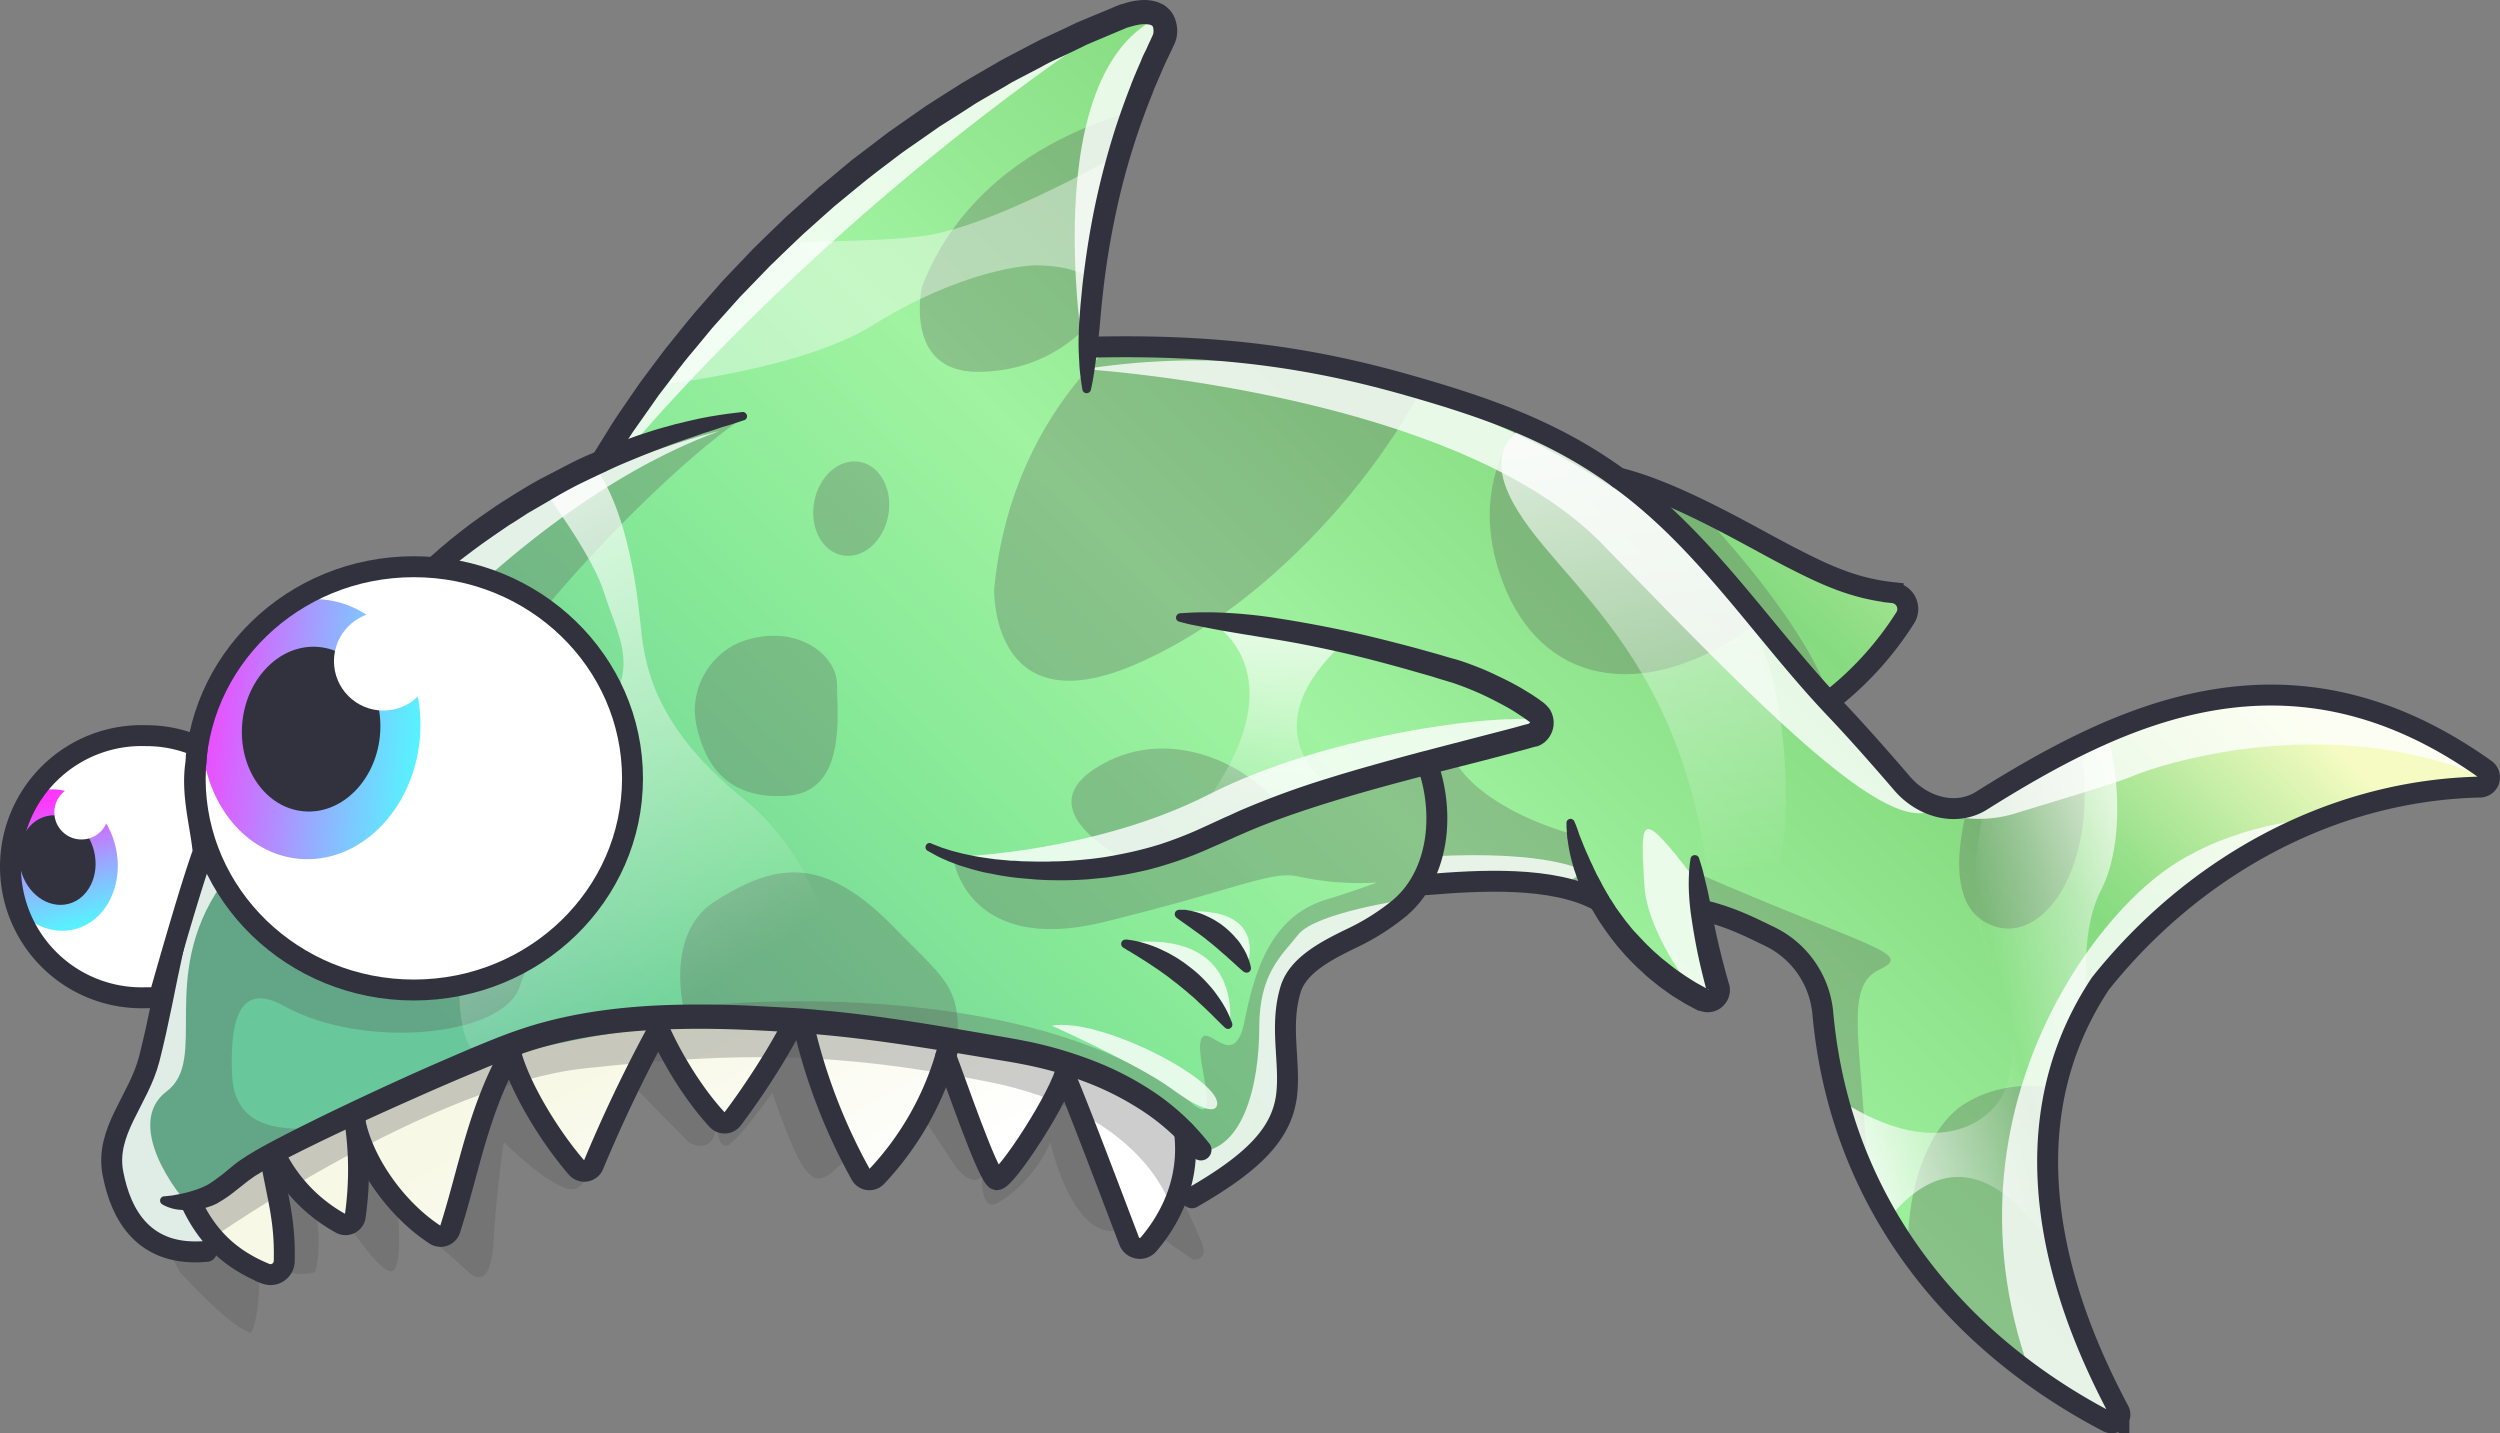 <svg xmlns="http://www.w3.org/2000/svg"
  xmlns:xlink="http://www.w3.org/1999/xlink" width="1493.059" height="856" viewBox="0 0 1493.059 856">
  <rect x="0" y="0" width="1493.059" height="856" fill="#808080" stroke="none"/>
  <defs>
    <clipPath id="clip-path">
      <path id="_Clipping_Path_" data-name="&lt;Clipping Path&gt;" d="M1117.4,735.9s20,86.8,123.8,86.8c0,0,130.3-1,130.4-132.4.1-110.9-119.1-119.2-119.1-119.2a400,400,0,0,1,99.1-63.4l1.3-.6c71.1-117.1,184.2-215.9,311.7-266,8.6-3.3,21.2-5,24.5,3.6a13,13,0,0,1-.2,10.4c-30.2,62.1-41.9,123.1-45.1,183.7h1c78-1.9,133.4,6.5,190.3,22.7,48,13.6,87.3,27.7,125.1,55.1l.4.3c35.2,8.6,79,35.1,102.6,47.2,21,10.8,38,18.8,61.5,21.3a9.8,9.8,0,0,1,7.2,15,194.1,194.1,0,0,1-43.4,48.3l-2.5,1.6,4.2,4.5c12.3,12.9,27.8,30.5,39.9,44.6s32.2,19.8,47.4,10.2c83-52,184.1-101.8,300.8-18.7a5.8,5.8,0,0,1-3.3,10.6c-90.5,2.1-172,49-226.5,117.3-66.3,99.9-10.9,213.5,11,255.1a4.9,4.9,0,0,1-6.6,6.7c-89.9-46.9-159.8-129.2-170.2-243.9a56.6,56.6,0,0,0-31.4-45.8c-12-5.8-21.7-10.8-36.8-14.9l-4.7-.8a428.982,428.982,0,0,0,10.1,46.3,6.2,6.2,0,0,1-8.8,7.2,150,150,0,0,1-61.9-59.1h-.1c-27.5-15.1-72-12.3-103.3-9.7l-4.1.2a55.1,55.1,0,0,1-13.2,14.9,138.5,138.5,0,0,1-25.3,16c-15.8,7.6-33.9,16.5-38.4,31.5-6.6,22-.1,42.6-2.3,62.6-2.6,22.7-18.7,40.1-56.6,61.8l11.1,40.9-40.6-8.4-7.4-.6-28.3,49.4-495.6,43.3-48.4-89.3,27.2-.6-6.5-2.7c-37.2,3.4-51.1-21.4-55.9-46.6s15.3-43.5,21.7-68.4c11.6-45.5,14.6-85.2,34.2-127.9" fill="none"/>
    </clipPath>
    <linearGradient id="linear-gradient" x1="0.717" y1="0.686" x2="-0.173" y2="0.249" gradientUnits="objectBoundingBox">
      <stop offset="0" stop-color="#fff"/>
      <stop offset="0.51" stop-color="#f7f8e5"/>
    </linearGradient>
    <linearGradient id="linear-gradient-2" x1="0.131" y1="0.794" x2="0.818" y2="0.373" gradientUnits="objectBoundingBox">
      <stop offset="0.09" stop-color="#68c89b"/>
      <stop offset="0.39" stop-color="#86e997"/>
      <stop offset="0.58" stop-color="#a0f3a0"/>
      <stop offset="0.63" stop-color="#9bee9a"/>
      <stop offset="0.83" stop-color="#86db80"/>
      <stop offset="0.86" stop-color="#93df88"/>
      <stop offset="0.91" stop-color="#b5e99c"/>
      <stop offset="0.99" stop-color="#edf9bd"/>
      <stop offset="1" stop-color="#f5fbc2"/>
    </linearGradient>
    <linearGradient id="linear-gradient-3" x1="0.131" y1="0.106" x2="0.511" y2="0.951" gradientUnits="objectBoundingBox">
      <stop offset="0" stop-color="#fff"/>
      <stop offset="1" stop-color="#fff" stop-opacity="0"/>
    </linearGradient>
    <linearGradient id="linear-gradient-4" x1="0.555" y1="-0.045" x2="0.494" y2="0.864" xlink:href="#linear-gradient-3"/>
    <linearGradient id="linear-gradient-5" x1="0.469" y1="-0.023" x2="0.535" y2="0.868" xlink:href="#linear-gradient-3"/>
    <linearGradient id="linear-gradient-6" x1="0.205" y1="0.794" x2="1.082" y2="0.309" gradientUnits="objectBoundingBox">
      <stop offset="0" stop-color="#fff"/>
      <stop offset="0.52" stop-color="#fff" stop-opacity="0"/>
      <stop offset="1" stop-color="#fff" stop-opacity="0.89"/>
    </linearGradient>
    <clipPath id="clip-path-2">
      <ellipse id="_Ellipse_" data-name="&lt;Ellipse&gt;" cx="130.6" cy="126.4" rx="130.6" ry="126.4" transform="translate(1110.6 569.9)" fill="#fff" stroke="#31323d" stroke-linecap="round" stroke-miterlimit="10" stroke-width="12.5"/>
    </clipPath>
    <linearGradient id="linear-gradient-7" x1="0.5" y1="1.096" x2="0.5" y2="-0.095" gradientUnits="objectBoundingBox">
      <stop offset="0" stop-color="#4bffff"/>
      <stop offset="0.16" stop-color="#62e6ff"/>
      <stop offset="0.49" stop-color="#9ba6ff"/>
      <stop offset="0.96" stop-color="#f740ff"/>
      <stop offset="1" stop-color="#ff38ff"/>
    </linearGradient>
    <clipPath id="clip-path-3">
      <path id="_Clipping_Path_2" data-name="&lt;Clipping Path&gt;" d="M1111.8,677a76.8,76.8,0,0,0-30.4-6.2,78.3,78.3,0,1,0,0,156.5h7.7s18.1-64.6,26.3-86.9c-1.3-15.4-7.2-34.2-4.4-53Z" fill="#fff" stroke="#31323d" stroke-linecap="round" stroke-miterlimit="10" stroke-width="12.5"/>
    </clipPath>
    <linearGradient id="linear-gradient-8" x1="0.501" y1="1.072" x2="0.501" y2="0.08" xlink:href="#linear-gradient-7"/>
  </defs>
  <g id="_01_Shark" data-name="01 Shark" transform="translate(-994.051 -231.441)">
    <g id="clipping_mask" data-name="clipping mask">
      <g id="Group_7" data-name="Group 7" clip-path="url(#clip-path)">
        <g id="color">
          <path id="color_teeth" data-name="color teeth" d="M1205.1,899.3c-.3-.1,7.3,75.4-11.1,59.8-14.9-12.5-35.8-32.4-37.6-35.2-6.1-9.7,10.6,51.2,8.4,57.9-3.7,11.1-12.3,14.1-20.2,9.2-13.8-8.6-26.7-21.6-31.8-41,0,0,63.9-46.4,166.6-88s267.2-12,267.2-12,105.9,3.1,156.4,62.1c0,0,2.1,52.2-32.3,66.5,0,0-39.4-108-38.9-110.3-8.8,15.3-34.4,84.6-43.8,68.2-11-19.5-21-45.6-28-80.7-6.5,15.7-37,94.4-46.7,82.3-17.9-22.3-32.9-53.1-41.8-95.3-2.3-11-37.2,63.3-48.2,63.5-14,.3-30.1-59.3-37.5-61.2-3.5-.8-27.3,82-44,89.9-11.2,5.3-36-48.8-43.6-75.5-2.7-9.6-30.7,118.8-44,112.6C1222.2,957.1,1205.1,899.3,1205.1,899.3Z" fill="url(#linear-gradient)"/>
          <path id="base_color_03" data-name="base color 03" d="M1072.4,971.8s41.5,8.3,44.4,7.1c6.4-2.7-9.3-24.8-9.3-24.8s159.7-126.6,363.7-109.6,229,69,229,69l-1,27.5,545,180.5,67-29-12-247s239-119,242-118-49-83-49-83l-744-247s-35,8-47,4,43-169,43-169l-83-11-369,174-40,97-103,95-53,144s-68,159-67,162,24,101,24,101Z" fill="url(#linear-gradient-2)"/>
        </g>
        <g id="s">
          <path id="Path_99" data-name="Path 99" d="M1123.6,978.9c-103.7,24.6-310.1-248.3,25.9-406.4,0,0,324.7-117.4,283.9-88.4-54,38.3-171.9,161.5-173.9,216-3.1,82.4,79.4,33.7,44.4,121.9-11.4,28.7-93.4,36.3-140.1,10.3-28.4-15.8-32.4,11.7-31.1,41.5,1.7,38.7,42.8,29.9,50.6,32.5,16.9,5.6-11.7,0-48,28.5-1.6,9.6-23,10.6-23.8,16.7C1109.7,965.2,1129.3,977.5,1123.6,978.9Z" fill="#595959" opacity="0.3" style="mix-blend-mode: multiply;isolation: isolate"/>
          <path id="Path_100" data-name="Path 100" d="M1086.4,974.2s41.3,48.9,57.6,53.3c0,0,4.5-6.9,4.8-29.6l12.9-8.1s9.9,4.5,20.5,1.3c0,0,3.8-9.4,1.3-31.3,0,0,11.9,9.4,18.1,2.5,0,0,20.7,31.3,26.9,28.2s3.2-35.1,3.2-35.1,16.3,14.4,22.5,18.8,19.1,16.4,19.1,16.4,13.5,15.5,15.4-17,6.2-60.1,6.2-60.1,28.9,28.8,41.4,28.2,35.1-62.7,35.1-62.7l33.8,34.5s14.4,9.4,16.9-10c0,0,.5,13.4,6.1,12.1s27.1-31.6,27.1-31.6,12.5,37.6,20,46.4,11.9,5,23.2-5.7l12.9,12.2,30.9-32.2,3.2-5.6,19.2,28.9s9.2,13.1,15.8,6.1c0,0-1.2,21.3,9.4,15.7s25.7-21.3,31.4-36.3c0,0,13.1,59.5,41.3,52.6l8.8,14.4,15-10.7,20,13.8s10.1,1.3,5.1-10.6-11.3-25.1-11.3-25.1l-20.7,23.8-7.5,3.8-42.6-95.8-33.2,54.4-10.9-2.8-26.7-63.5-18.8,33.1L1516,929.8l-6.9.6-35-78.3H1459s-16.2,35.1-31.9,49.5c0,0-33.8-36.4-39.5-52l-9.4,1.9-33.8,78.9s-11.9-3.1-11.9-5.7-35.1-61.3-35.1-61.3l-6.8,5.6-23.2,73.3-5,21.3-4.4,7.5s-35.7-24.4-40.7-44.5l-9.4.7s1.9,29.4-8.2,32.5-25.6-18.1-25.6-18.1l-14.4-5.7s6.8,31.3,4.3,39.5c0,0-1.1,12.2-9.5,15.5s-30.3-15-30.3-15S1098.7,981.8,1086.4,974.2Z" fill="#595959" opacity="0.3" style="mix-blend-mode: multiply;isolation: isolate"/>
          <path id="Path_101" data-name="Path 101" d="M1429.4,838.7c-9-1-15,1-26.1-.7-5.8-23.3-4.9-53.9,17.8-68.3,37-23.5,65.4-27.2,107.4,16.1,29.1,29.9,39.2,34.4,37.4,67-.8,14.5-7-2-23.1-3-31.9-2-10.8,1.1-30.1-5-21-6.7-23.1,1-46.2-4.1A200.692,200.692,0,0,0,1429.4,838.7Z" fill="#595959" opacity="0.3" style="mix-blend-mode: multiply;isolation: isolate"/>
          <path id="Path_102" data-name="Path 102" d="M1438.4,614.1c-18.6,6.2-33.4,27.2-28.4,50.6s18.5,44.5,54.3,42,29.6-49.4,29.6-66.7S1469.9,603.6,1438.4,614.1Z" fill="#595959" opacity="0.3" style="mix-blend-mode: multiply;isolation: isolate"/>
          <path id="Path_103" data-name="Path 103" d="M1681.7,418.9s-82.8,48.2-93.9,164.3c0,0-2.4,81.5,82.8,45.7s165.5-130.9,189-203.8C1859.6,425.1,1776.8,346,1681.7,418.9Z" fill="#595959" opacity="0.3" style="mix-blend-mode: multiply;isolation: isolate"/>
          <ellipse id="Ellipse_15" data-name="Ellipse 15" cx="28.4" cy="22.5" rx="28.4" ry="22.5" transform="matrix(0.182, -0.983, 0.983, 0.182, 1475.131, 559.041)" fill="#595959" opacity="0.3" style="mix-blend-mode: multiply;isolation: isolate"/>
          <path id="Path_104" data-name="Path 104" d="M1694,292.9s-112.4,13.6-149.4,110c0,0-11.1,50.6,33.3,50.6s79.1-28.4,96.4-80.3S1694,292.9,1694,292.9Z" fill="#595959" opacity="0.3" style="mix-blend-mode: multiply;isolation: isolate"/>
          <path id="Path_105" data-name="Path 105" d="M1951,777.1a38.7,38.7,0,0,0-6.6-16h.4L1931.2,729s-51.9-13.6-69.2-44.5c0,0-75.3,9.9-158.1,53.1,0,0-37.5,27.2-140,8.6,0,0,9.1,55.6,89.4,35.9s100-30.9,116.1-27.2a170.2,170.2,0,0,0,47.1,3.6c-10.3,3.7-20.7,7.3-29.8,10-33.4,9.9-43.2,42-49.4,72.9s-22.3,0-26,11.1,13.1,53.2-4.9,38.3c-96.2-79.7-293.3-59-290.5-58.8,236.9,15.7,289.3,82.2,289.3,82.2s-4.6,9.8-2.3,27.1c1.4,10.4,16.7,21.4,38.1,13.5,56.8-21,75.3-76.4,72.9-119.6S1951,777.1,1951,777.1Z" fill="#595959" opacity="0.3" style="mix-blend-mode: multiply;isolation: isolate"/>
          <path id="Path_106" data-name="Path 106" d="M2006.5,752.4s5,53.1,42,79.1,9.9,148.2,50.7,168c0,0,13.6,4.9,9.9-71.7s-13.6-107.4,7.4-117.3S2111.5,798.1,2006.5,752.4Z" fill="#595959" opacity="0.3" style="mix-blend-mode: multiply;isolation: isolate"/>
          <path id="Path_107" data-name="Path 107" d="M1925,460.9s-63,40.8-33.3,118.6c22.6,59.4,81.5,73.5,148.9,26.5,1.4-1,25.1,25.2,26.5,24.1s22.1,26.4,19.7,18.6C2070.8,595.6,1980.6,499.2,1925,460.9Z" fill="#595959" opacity="0.3" style="mix-blend-mode: multiply;isolation: isolate"/>
          <path id="Path_108" data-name="Path 108" d="M2238.8,885.8s-38.3-16-71.7,5-54.3,107.4-1.2,188.9,132.1,56.9,126,6.2S2247.4,982.2,2238.8,885.8Z" fill="#595959" opacity="0.3" style="mix-blend-mode: multiply;isolation: isolate"/>
          <path id="Path_109" data-name="Path 109" d="M2179.5,682s-34.6,80.3,0,100.1,74.1-38.3,54.3-118.6Z" fill="#595959" opacity="0.3" style="mix-blend-mode: multiply;isolation: isolate"/>
          <path id="Path_110" data-name="Path 110" d="M1121.7,970.2s129.5-90.7,221.5-100.7,150-10,241,8,108,72,108,72l10.5-36.7s-36.1-69.2-264.1-73.2c0,0-122.9-7.3-240.9,60.7l-87.6,51.4Z" fill="#595959" opacity="0.3" style="mix-blend-mode: multiply;isolation: isolate"/>
          <path id="Path_111" data-name="Path 111" d="M1671.1,747.4s-65.3-30-22.7-57.2,91.7-1.8,109.8,22.7l-58.9,25.4Z" fill="#595959" opacity="0.3" style="mix-blend-mode: multiply;isolation: isolate"/>
        </g>
        <g id="h">
          <path id="Path_112" data-name="Path 112" d="M1076.5,971.2s11.3,30.5,6.7,32.2c-26.2,9.5-81,7.8-1.7-222.9s342.1-291.6,342.1-291.6c-140.2,51.3-260.3,216.7-297.8,271.6s-6.9,103.6-32.2,122.7,4.8,60.7,17.2,72.3c4.2,3.9,6.1,6.9,7.8,16.5,3.3,18.8-33.8,1.5-33.8,1.5Z" fill="#fff" opacity="0.8" style="mix-blend-mode: overlay;isolation: isolate"/>
          <path id="Path_113" data-name="Path 113" d="M1301.6,501.8s44.2,54.3,53.3,83.8,30.6,56.6-27.2,91.7-75.9,185.8-43,185.8c6.7,0,90.1-37.6,218.7-16.2,0,0-8.1-92.5-64.7-137.9s-60-83.8-62.3-106.4-10.9-92.7-44.9-107.5S1301.6,501.8,1301.6,501.8Z" opacity="0.8" fill="url(#linear-gradient-3)" style="mix-blend-mode: overlay;isolation: isolate"/>
          <path id="Path_114" data-name="Path 114" d="M1565.6,743.1s82.3-2.5,150.2-37.1c74.5-37.9,181.6-49.5,203.1-43.9,0,0-3.3,13-27.1,17.5s-142.7,35.1-168.8,52.1S1622.5,761.8,1565.6,743.1Z" fill="#fff" opacity="0.8" style="mix-blend-mode: overlay;isolation: isolate"/>
          <path id="Path_115" data-name="Path 115" d="M1718.5,603.7s68,38.5-36.2,143.9a148.7,148.7,0,0,0,52.1-19.3c26-15.9,60-22.6,60-22.6s-58.9-32.9,1.1-89.5C1795.5,616.2,1783.1,604.8,1718.5,603.7Z" opacity="0.8" fill="url(#linear-gradient-4)" style="mix-blend-mode: overlay;isolation: isolate"/>
          <path id="Path_116" data-name="Path 116" d="M1351.5,509.7l17.1-8.9s104.2-127.6,272.6-244C1641.2,256.8,1470.4,294.5,1351.5,509.7Z" fill="#fff" opacity="0.8" style="mix-blend-mode: overlay;isolation: isolate"/>
          <path id="Path_117" data-name="Path 117" d="M1641.5,445.1s-33-191.7,61-208.7C1702.5,236.4,1677.7,376,1641.5,445.1Z" fill="#fff" opacity="0.8" style="mix-blend-mode: overlay;isolation: isolate"/>
          <path id="Path_118" data-name="Path 118" d="M1641.5,451.9s220.9,13.6,309.2,104.2,168.5,175,197.9,159.1a73.5,73.5,0,0,0,48.1,2.3c26.1-8,60.6-18.2,71.4-22.7,19.4-8.2,148.2-49.2,251.3,24.4,0,0-37.4-167.6-327.4-57.7l-70.2,26L2008.5,561.8S1860.1,417.9,1641.5,451.9Z" fill="#fff" opacity="0.8" style="mix-blend-mode: overlay;isolation: isolate"/>
          <path id="Path_119" data-name="Path 119" d="M2436.7,721.5c5.5-1.2-92.9-15.8-155.2,34s-156.3,207.3-27.2,384l53.2-43S2116.1,790.6,2436.7,721.5Z" fill="#fff" opacity="0.8" style="mix-blend-mode: overlay;isolation: isolate"/>
          <path id="Path_120" data-name="Path 120" d="M2025.5,848.4s-47.1-49.8-49.4-88.3-2.7-45.4,23.3-12.5,32.9,66.8,32.9,66.8Z" fill="#fff" opacity="0.8" style="mix-blend-mode: overlay;isolation: isolate"/>
          <path id="Path_121" data-name="Path 121" d="M1956.4,475.7s-86.1-3.4-61.2,51,120.1,96.3,122.3,279.8c0,0,44.2-9.1,43.1-102s-34-120.1-34-120.1l-57.8-67.9Z" opacity="0.8" fill="url(#linear-gradient-5)" style="mix-blend-mode: overlay;isolation: isolate"/>
          <path id="Path_122" data-name="Path 122" d="M1698.7,776s35.6,14.9,39.3,35.1C1738,811.1,1755.2,771.5,1698.7,776Z" fill="#fff" opacity="0.8" style="mix-blend-mode: overlay;isolation: isolate"/>
          <path id="Path_123" data-name="Path 123" d="M1665.5,794.7s59.1,29.1,62.8,49.3C1728.3,844,1738.2,785.7,1665.5,794.7Z" fill="#fff" opacity="0.8" style="mix-blend-mode: overlay;isolation: isolate"/>
          <path id="Path_124" data-name="Path 124" d="M1622.2,844s51.5,23.1,71,37.3,26.4,14.3,27.6,10.5C1725.5,877.6,1651.3,838.7,1622.2,844Z" fill="#fff" opacity="0.8" style="mix-blend-mode: overlay;isolation: isolate"/>
          <path id="Path_125" data-name="Path 125" d="M2088.4,1023.9s57-178.5,141-31.5l18-124.5s-18-67.5,1.5-105,7.5-115.4-19.5-131.9-70.5,109.4-51,163.4,19.5,69,13.5,87-43.5,52.5-117-6Z" opacity="0.8" fill="url(#linear-gradient-6)" style="mix-blend-mode: overlay;isolation: isolate"/>
          <path id="Path_126" data-name="Path 126" d="M1940.6,751.9s-19.4-12.9-92-9c0,0-6.5,22-15.6,25.9,0,0-53.2,7.8-63.5,20.7s-23.4,23.4-23.4,55.8-9.1,77.8-41.5,73.9l-2.4,25.8,56.9,22.2,112.8-172.5Z" fill="#fff" opacity="0.8" style="mix-blend-mode: overlay;isolation: isolate"/>
          <path id="Path_127" data-name="Path 127" d="M1342.4,466.1s119.4-7.2,172.6-40.3,92.9-36.3,99.3-35.9,37.4,0,48.9,27.3c0,0-2.9-79.1,21.6-106.5,0,0-92.1,56.1-141,61.9s-105-1.4-146.8,17.3S1342.4,466.1,1342.4,466.1Z" fill="#fff" opacity="0.4" style="mix-blend-mode: overlay;isolation: isolate"/>
        </g>
      </g>
    </g>
    <g id="outlines">
      <path id="Path_128" data-name="Path 128" d="M1117.4,735.9c-19.6,42.7-22.6,82.4-34.2,127.9-6.4,24.9-26.5,43.2-21.7,68.4s18.7,50,55.9,46.6" fill="none" stroke="#31323d" stroke-linecap="round" stroke-miterlimit="10" stroke-width="12.5"/>
      <path id="Path_129" data-name="Path 129" d="M1550.2,735.2l6.4,2.5,3.5,1.1a40.006,40.006,0,0,0,4.1,1.2l5,1.3,5.7,1.2,1.5.3,1.6.3,3.3.5,7,1,7.7.7,2,.2h2l4.3.3,8.8.2c3.1,0,6.2.1,9.4-.1,6.4,0,13.2-.5,20.1-1.2,3.5-.3,7.1-.8,10.7-1.3l5.3-.9,5.7-1.1a218.206,218.206,0,0,0,22.5-5.7,237.281,237.281,0,0,0,23.1-8.9l11.8-5.4,3-1.4,1.6-.7,1.6-.7,6.1-2.8a516.3,516.3,0,0,1,52.8-19.4c18.2-5.7,36.9-10.8,55.5-15.8l55.4-14.4,6.8-1.9,1.7-.4.9-.3h-.1l.4-.2h.1l.2-.2v-.4c0-.1,0-.2-.1-.2h0a.1.1,0,0,0-.1-.1h0c.2.1-.1-.1-.1-.1h-.2l-.3-.3-2.8-2-2.6-1.7-2.7-1.8-2.8-1.7c-3.8-2.2-7.7-4.2-11.6-6.2a179.518,179.518,0,0,0-23.5-9.7l-1.4-.4-1.6-.5-3.1-.9-6.1-1.9-11.9-3.4c-15.8-4.5-30.8-8.4-44.7-11.5s-26.8-5.6-38.3-7.4l-16-2.6-13.6-2.3-5.9-1.1-5.1-1-8.2-1.6c-4.4-1-6.7-1.7-6.7-1.7h-.1a2.5,2.5,0,0,1-1.7-3.1,2.8,2.8,0,0,1,2.2-1.9l7-.4c4.5-.2,11.2-.3,19.7.1a292.293,292.293,0,0,1,30.4,3.1c11.7,1.8,24.8,4.1,39.1,7.1s29.5,6.8,45.5,11.1l12.2,3.4,6.1,1.8,3.1.9,1.6.4,1.7.5c4.4,1.4,8.6,3,12.9,4.7s8.4,3.7,12.6,5.7,8.4,4.2,12.5,6.6l3.1,1.9,3.1,1.9,3.1,2.1,2.9,2.1.8.6,1.2,1.1a4.3,4.3,0,0,1,1.1,1.2,6.9,6.9,0,0,1,1.1,1.3,15.1,15.1,0,0,1-1.6,18.5l-1.2,1.2-1.4,1-.8.5-1,.5-.9.4-.4.2h-.6l-.7.2-.9.2-1.7.5-6.9,1.9c-18.3,5-37,9.6-55.5,14.4s-37,9.8-54.9,15.3-35.4,11.4-51.6,18.3l-6.2,2.7-1.4.6-1.5.7-3.1,1.4-12.1,5.3a213.831,213.831,0,0,1-24.5,9.1c-4,1.3-8.1,2.4-12.1,3.4l-6,1.3-6,1.2-5.7.9-5.8.9-11.3,1.1c-7.4.5-14.5.7-21.2.5-3.3,0-6.6-.2-9.8-.4l-9.2-.8a149.4,149.4,0,0,1-16.6-2.5c-2.6-.5-5-.9-7.3-1.5l-3.4-.9-1.6-.4-1.6-.5-5.9-1.8-5-1.9c-1.6-.5-3-1.3-4.4-1.8l-3.6-1.7-6-3.3a2.5,2.5,0,0,1-1-3.4,2.4,2.4,0,0,1,3.1-1.1Z" fill="#31323d"/>
      <path id="Path_130" data-name="Path 130" d="M1248.4,566.3l6.8-5.9c1.1-1,2.2-2,3.6-3.1s2.8-2.4,4.4-3.7l5-4,5.7-4.4,6.3-4.6,6.8-4.7,3.6-2.5,3.7-2.4,7.8-4.9c5.3-3.2,10.8-6.6,16.6-9.6s11.7-6.1,17.6-9.1,12-5.5,18.1-8,12-4.8,17.9-6.9c2.9-1.1,5.8-2,8.6-2.9l4.3-1.4,4.1-1.2,8-2.2,7.5-1.8,7-1.6,6.3-1.2,5.6-.9,4.7-.7,9-1.1a2.6,2.6,0,0,1,2.8,2.3,2.5,2.5,0,0,1-1.7,2.6h-.1l-8.5,2.8-4.5,1.3-5.3,1.8-6,1.9-6.5,2.3c-4.6,1.5-9.6,3.3-14.8,5.2l-3.9,1.5-4,1.5-8.3,3.3c-5.5,2.3-11.3,4.6-17.1,7.3s-11.5,5.4-17.3,8.2-11.4,5.9-16.9,9.1-10.8,6.3-16,9.3l-7.4,4.8-3.7,2.3-3.4,2.3-6.7,4.6-6.1,4.3-5.6,4.1-4.9,3.7-4.3,3.3c-1.4,1-2.6,2.1-3.7,3l-7,5.6a6.3,6.3,0,0,1-8.1-9.6Z" fill="#31323d"/>
      <path id="Path_131" data-name="Path 131" d="M1347.6,503.8l4-6.4,4.8-7.7,3-4.9c.6-.8,1.1-1.7,1.7-2.6l1.9-2.9,8.7-12.7,5-7.2,5.6-7.5,6-8,3.1-4.1,3.4-4.2c4.5-5.6,9.3-11.6,14.4-17.7l16.3-18.6,18.3-19.2,9.9-9.7,10.2-9.8,10.8-9.7,5.5-4.9,2.7-2.5,2.9-2.3,11.5-9.6,5.9-4.9,6.1-4.6,12.2-9.3,3.1-2.4,3.2-2.2,6.4-4.5,12.9-9,13.3-8.5,6.7-4.2c2.2-1.5,4.6-2.7,6.8-4.1l13.8-8,3.4-2,3.5-1.9,7.1-3.7,7-3.7,3.5-1.8,3.5-1.8,14.4-6.7,7.1-3.4,7.2-3,14.4-6,1.8-.8.9-.3.5-.2.5-.2.9-.4h.5l.6-.2,2.2-.7a43.4,43.4,0,0,1,9-1.6,25.8,25.8,0,0,1,10.3,1.4l2.8,1.3a16.4,16.4,0,0,1,2.6,2l1.2,1.1,1.1,1.4a15.6,15.6,0,0,1,1.6,2.8l.3.7.3.6v.3l.2.4c.1.2.1.5.2.8a19.2,19.2,0,0,1,.6,8.3,14.993,14.993,0,0,1-.6,2.9c-.2.4-.3.9-.5,1.4l-.3.7-.3.6-1.5,3.3-3.2,6.6-1.5,3.3-1.4,3.3c-.9,2.2-1.9,4.3-2.8,6.5l-1.4,3.2-1.2,3.2c-3.5,8.7-6.6,17.2-9.4,25.6a421.277,421.277,0,0,0-12.9,48.3c-3.2,15.2-5.3,29.3-6.8,41.8-.3,3.2-.7,6.2-1,9.1s-.5,5.8-.8,8.5q-.7,8.3-1.5,15c-1,9-2,16.2-2.8,21s-1.5,7.5-1.5,7.5h0a2.6,2.6,0,0,1-3.1,1.8,2.5,2.5,0,0,1-1.9-2s-.5-2.6-1.1-7.6a90.6,90.6,0,0,1-.8-9.1c-.1-1.8-.2-3.7-.3-5.8s0-2.1-.1-3.2v-3.4c.1-4.6.2-9.7.7-15.3.2-2.8.4-5.7.7-8.7s.6-6.1.9-9.3c1.5-12.9,3.5-27.3,6.6-43a469.5,469.5,0,0,1,12.8-49.8c2.8-8.7,6-17.6,9.5-26.6.4-1.1.8-2.2,1.3-3.3a34.477,34.477,0,0,1,1.4-3.4c.9-2.3,1.9-4.5,2.9-6.8s.9-2.3,1.4-3.4,1-2.2,1.6-3.3,2-4.5,3.1-6.7l1.5-3.3v-.3h.1c0-.1.1-.3.1-.4a1.9,1.9,0,0,0,.1-.8,5.4,5.4,0,0,0,0-1.8,2.9,2.9,0,0,0-.2-.9h0v-.4h0c0-.1,0-.1-.1-.1s-.1-.4-.2-.4-.1-.1-.1-.2h-.1l-.4-.3-.6-.3a14.7,14.7,0,0,0-4.6-.4,27.3,27.3,0,0,0-6,1.1l-1.4.4h-.3l-.5.2-.9.3h-.2c-.2.1,0,0-.1,0l-.4.2-.9.4-1.7.7-14,5.9-7.1,3-6.9,3.4-14,6.6-3.4,1.7-3.4,1.9-6.9,3.6-6.9,3.6-3.4,1.8-3.3,2-13.5,7.8c-2.2,1.3-4.5,2.6-6.6,4l-6.5,4.2-13.1,8.3-12.6,8.8-6.2,4.3-3.1,2.2-3.1,2.3-12,9.1-5.9,4.6-5.8,4.7-11.3,9.3-2.8,2.3-2.7,2.4-5.4,4.8-10.6,9.5c-6.8,6.4-13.4,12.8-19.8,19l-18,18.6L1419.7,427c-5,6-9.7,11.8-14.3,17.2l-3.3,4.1c-1,1.4-2.1,2.7-3.1,4l-5.9,7.8-5.6,7.3-4.9,7-8.6,12.2-1.9,2.7-1.7,2.6c-1.1,1.7-2.2,3.4-3.2,4.8-1.9,3-3.5,5.6-4.9,7.6-2.6,4.2-4.1,6.4-4.1,6.4a6.228,6.228,0,0,1-10.5-6.7Z" fill="#31323d"/>
      <path id="Path_132" data-name="Path 132" d="M1846.2,687c11.2,30,7.4,68.1-17.7,87.9a138.5,138.5,0,0,1-25.3,16c-15.8,7.6-33.9,16.5-38.4,31.5-6.6,22-.1,42.6-2.3,62.6-2.6,22.7-18.7,40.1-56.6,61.8" fill="none" stroke="#31323d" stroke-linecap="round" stroke-miterlimit="10" stroke-width="12.5"/>
      <path id="Path_133" data-name="Path 133" d="M1845.8,759.8c31.3-2.6,75.8-5.4,103.3,9.7" fill="none" stroke="#31323d" stroke-linecap="round" stroke-miterlimit="10" stroke-width="12.5"/>
      <path id="Path_134" data-name="Path 134" d="M1934.4,722.3s.4.8,1,2.4.7,1.8,1.1,3,.8,2.5,1.4,3.9,2.4,6.2,4.2,10.1c.9,1.9,1.7,4,2.8,6.1l1.5,3.3a8.907,8.907,0,0,1,.8,1.7l.9,1.7,1.9,3.5c.6,1.2,1.2,2.4,1.9,3.6l2.1,3.7,1.1,1.9a18.8,18.8,0,0,0,1.2,1.8l2.4,3.8a21.366,21.366,0,0,0,1.3,1.9l1.3,1.8,2.8,3.8c.9,1.3,2,2.5,3,3.8s2,2.5,3.1,3.7l3.4,3.6,1.7,1.8,1.7,1.8,3.6,3.5c1.2,1.2,2.6,2.3,3.8,3.4l1.9,1.7,1,.8,1,.8c2.7,2.1,5.3,4.3,8.1,6.2l4.2,2.9,4.4,2.8,2.1,1.3,2.2,1.2,4.5,2.5.5.3-.4-.2h.8c.1,0-.1,0-.1-.1h-1.2a.4.4,0,0,0-.1.3.6.6,0,0,0-.1.4c-.1,0,0,.1,0,.1h0c0-.2-.1-.4-.1-.6s-.9-3.3-1.3-5c-1.7-6.7-3.2-13.1-4.4-19.2s-2.2-12-3-17.4a149.281,149.281,0,0,1-1.6-14.9,112.682,112.682,0,0,1-.1-11.5c.1-3.2.4-5.7.6-7.4s.4-2.7.4-2.7a2.5,2.5,0,0,1,3-2,2.4,2.4,0,0,1,2,1.6h0l.8,2.5c.5,1.7,1.3,4,2,7.1s1.7,6.7,2.6,10.9,1.8,9,2.8,14.3,2.1,10.8,3.5,16.7,3,12.1,4.7,18.4c.5,1.6.9,3.3,1.4,4.9l.2.6.3,1.3a24.576,24.576,0,0,1,.2,2.8,13.9,13.9,0,0,1-1.4,5.3,14.4,14.4,0,0,1-3.4,4.3,12.9,12.9,0,0,1-4.9,2.6,13.7,13.7,0,0,1-5.7.3l-1.7-.4-.8-.3h-.8l-.6-.3-.6-.3-4.9-2.6-2.5-1.4-2.4-1.5-4.8-2.9-4.6-3.3c-3.1-2.1-5.9-4.6-8.9-6.9l-1-.9-1.1-.9-2-1.9-4.1-3.8-3.9-3.9a18.006,18.006,0,0,0-1.9-2l-1.8-2.1-3.5-4c-1.1-1.4-2.2-2.9-3.3-4.2l-3.1-4.2-2.9-4.2-1.4-2.1a23.835,23.835,0,0,1-1.3-2.1c-.9-1.4-1.7-2.8-2.5-4.2l-1.3-2.1a12.8,12.8,0,0,0-1.1-2l-2.1-4.1c-1.4-2.7-2.5-5.4-3.6-8s-1-2.6-1.5-3.8-.8-2.5-1.3-3.7-1.4-4.8-2-7a95.808,95.808,0,0,1-2.2-11.6,9.7,9.7,0,0,1-.3-2.3c-.1-.7-.1-1.3-.2-1.9a27.3,27.3,0,0,0-.2-3.2v-2.6a2.4,2.4,0,0,1,2.5-2.6,2.5,2.5,0,0,1,2.3,1.8Z" fill="#31323d"/>
      <path id="Path_135" data-name="Path 135" d="M1644.8,438.8c78-1.9,133.4,6.5,190.3,22.7s101.8,33,146.4,72.1c40.8,35.8,71.3,81.8,108.7,121.2,12.3,12.9,27.8,30.5,39.9,44.6s32.2,19.8,47.4,10.2c83-52,184.1-101.8,300.8-18.7a5.8,5.8,0,0,1-3.3,10.6c-90.5,2.1-172,49-226.5,117.3-66.3,99.9-10.9,213.5,11,255.1a4.9,4.9,0,0,1-6.6,6.7c-89.9-46.9-159.8-129.2-170.2-243.9a56.6,56.6,0,0,0-31.4-45.8c-12-5.8-21.7-10.8-36.8-14.9" fill="none" stroke="#31323d" stroke-linecap="round" stroke-miterlimit="10" stroke-width="12.5"/>
      <path id="Path_136" data-name="Path 136" d="M1960.6,516.9c35.2,8.6,79,35.1,102.6,47.2,21,10.8,38,18.8,61.5,21.3a9.8,9.8,0,0,1,7.2,15,194.1,194.1,0,0,1-43.4,48.3" fill="none" stroke="#31323d" stroke-linecap="round" stroke-miterlimit="10" stroke-width="12.5"/>
      <path id="Path_137" data-name="Path 137" d="M1108.3,950c9.5,20,22.7,33.2,44.3,42.1a8.2,8.2,0,0,0,11.2-7.4c.6-24.2-3.7-36.8-7.9-60.3" fill="none" stroke="#31323d" stroke-linecap="round" stroke-miterlimit="10" stroke-width="12.5"/>
      <path id="Path_138" data-name="Path 138" d="M1159.4,923.1a94.4,94.4,0,0,0,38.2,39,5.8,5.8,0,0,0,8.6-4.3,196.7,196.7,0,0,0-.1-56.3" fill="none" stroke="#31323d" stroke-linecap="round" stroke-miterlimit="10" stroke-width="12.5"/>
      <path id="Path_139" data-name="Path 139" d="M1206.1,901.5c5.4,25.8,25.8,53.1,47.9,67.4a5.9,5.9,0,0,0,8.8-3.1c11.8-36.8,17-73.5,39.5-111.3" fill="none" stroke="#31323d" stroke-linecap="round" stroke-miterlimit="10" stroke-width="12.5"/>
      <path id="Path_140" data-name="Path 140" d="M1299,860.2c5.5,20.9,23.5,50.3,39.6,68.8a5.9,5.9,0,0,0,9.8-1.6q16.6-39.9,37.1-78" fill="none" stroke="#31323d" stroke-linecap="round" stroke-miterlimit="10" stroke-width="12.5"/>
      <path id="Path_141" data-name="Path 141" d="M1385.6,841.3c8,19.7,22.2,43.2,36.9,59a5.9,5.9,0,0,0,9-.5c13.2-17.5,28-40.5,37.3-59" fill="none" stroke="#31323d" stroke-linecap="round" stroke-miterlimit="10" stroke-width="12.5"/>
      <path id="Path_142" data-name="Path 142" d="M1475.3,849.6a340.209,340.209,0,0,0,32.9,83.4,5.8,5.8,0,0,0,9.4,1.1,178,178,0,0,0,42.2-75.1" fill="none" stroke="#31323d" stroke-linecap="round" stroke-miterlimit="10" stroke-width="12.5"/>
      <path id="Path_143" data-name="Path 143" d="M1558.9,862.3c4.9,12.4,25.3,72.5,30.3,73.7s39-50.8,42-67.2" fill="none" stroke="#31323d" stroke-linecap="round" stroke-miterlimit="10" stroke-width="12.5"/>
      <path id="Path_144" data-name="Path 144" d="M1630.4,874.7c6.7,15.3,29,74.2,38,97.9a6.8,6.8,0,0,0,11.5,2.1c10-11.6,25.7-35.4,21.5-67.7" fill="none" stroke="#31323d" stroke-linecap="round" stroke-miterlimit="10" stroke-width="12.5"/>
      <path id="Path_145" data-name="Path 145" d="M1092.3,945.9l4.7-.5,4.7-.9a70.192,70.192,0,0,0,9-2.4,44.705,44.705,0,0,0,7.9-3.4c2.6-1.6,5.1-3.5,7.8-5.5l8.1-6.6a51.477,51.477,0,0,1,4.5-3.2l2.4-1.6,2.3-1.4c6.1-3.7,12.3-7,18.5-10.2,12.4-6.4,24.8-12.5,37.4-18.5s25.1-11.8,37.7-17.5,25.4-11.2,38.2-16.7c6.4-2.6,12.8-5.3,19.4-7.8s13.4-4.8,20.3-6.8c27.4-7.8,55.7-10.8,83.7-11.4,14-.3,28-.1,41.9.5l20.9,1.1,10.4.6c3.5.3,7,.5,10.4.9,27.9,2.4,55.4,6.7,82.8,11.3l20.4,3.5c6.8,1.2,13.6,2.3,20.6,3.7a245.093,245.093,0,0,1,40.9,11.9,183.9,183.9,0,0,1,38,20,145.713,145.713,0,0,1,16.8,13.7,148.293,148.293,0,0,1,14.6,16.1,6.3,6.3,0,0,1-9.9,7.7h0a122.2,122.2,0,0,0-13.4-14.4,131.81,131.81,0,0,0-15.6-12.3,174.1,174.1,0,0,0-35.4-18.2,224.3,224.3,0,0,0-38.7-10.8c-6.5-1.3-13.5-2.3-20.3-3.5l-20.4-3.4c-27.2-4.4-54.4-8.5-81.6-10.8-13.6-1.2-27.4-2-41.1-2.6s-27.3-.8-41-.5c-27.2.6-54.3,3.4-80.2,10.6-6.5,1.8-12.8,3.9-19.1,6.3s-12.7,4.9-19,7.6c-12.7,5.2-25.4,10.7-38,16.3s-25.1,11.2-37.6,17-25,11.8-37.2,18c-6.1,3.1-12.1,6.2-17.9,9.6l-2.1,1.3-2,1.2-3.9,2.8-8.1,6.4a70.686,70.686,0,0,1-9.2,6.3,14.818,14.818,0,0,1-1.3.8l-1.5.7-1.4.6-1.5.5c-.9.4-1.9.6-2.8.9l-2.9.6a39.7,39.7,0,0,1-11.4.5,25.4,25.4,0,0,1-11.2-3.3,2.6,2.6,0,0,1-.9-3.5,2.5,2.5,0,0,1,2-1.3Z" fill="#31323d"/>
      <path id="Path_146" data-name="Path 146" d="M1666.5,792.6h.9l2.6.4,1.8.3,2.3.5,2.5.7,2.7.8,2.9,1,3.1,1.2,3.2,1.5,3.3,1.6c2.1,1.2,4.4,2.4,6.6,3.9s2.2,1.4,3.2,2.2l3.2,2.4a73.371,73.371,0,0,1,6,5.1c1.9,1.8,3.7,3.7,5.3,5.5a58.066,58.066,0,0,1,4.5,5.6l1.9,2.7,1.7,2.6,1.4,2.4a17.105,17.105,0,0,1,1.2,2.3c.4.7.7,1.4,1,2a15.933,15.933,0,0,0,.8,1.8,25.5,25.5,0,0,0,1,2.5l.3.9a2.6,2.6,0,0,1-1.6,3.3,2.5,2.5,0,0,1-2.6-.6h-.1l-.6-.6-1.9-1.8c-.7-.8-1.7-1.7-2.7-2.7l-3.6-3.6-4.2-4-2.4-2.2-2.4-2.3-5.2-4.5-5.5-4.5-2.9-2.2-2.8-2.2-5.6-4-5.4-3.6-2.6-1.7-2.4-1.5-2.2-1.4-2-1.2-1.8-1.1a6.5,6.5,0,0,0-1.6-.9l-2.2-1.4-.8-.5a2.6,2.6,0,0,1-.8-3.5,2.7,2.7,0,0,1,2.5-1.2Z" fill="#31323d"/>
      <path id="Path_147" data-name="Path 147" d="M1698.3,774.8h3.7l1.6.3,1.8.3,1.9.5a41.388,41.388,0,0,1,4.3,1.3l2.2.9,2.3,1.1a43.1,43.1,0,0,1,4.7,2.6l2.3,1.5,2.2,1.7a47.254,47.254,0,0,1,4.1,3.7c1.3,1.2,2.4,2.6,3.6,3.9a27.836,27.836,0,0,1,2.9,4.1l1.2,1.9c.3.7.7,1.3,1,1.9a14.174,14.174,0,0,1,.8,1.8c.2.6.5,1.2.7,1.7a21.322,21.322,0,0,1,.9,2.7,14.9,14.9,0,0,1,.6,2.5,2.6,2.6,0,0,1-2.1,3.1,3,3,0,0,1-2.1-.5h-.1l-1.8-1.5-4.5-4.1-2.9-2.6-1.5-1.4-1.7-1.4-3.4-3-3.6-3-1.8-1.4-1.8-1.5-3.6-2.7-3.5-2.5-1.6-1.2-1.6-1.1-1.4-1-1.3-.9-1.1-.8-1-.7-1.5-1.1a1.1,1.1,0,0,1-.5-.4,2.6,2.6,0,0,1-.5-3.7,2.8,2.8,0,0,1,2.1-1Z" fill="#31323d"/>
    </g>
    <g id="Eyes3">
      <ellipse id="_Ellipse_2" data-name="&lt;Ellipse&gt;" cx="130.6" cy="126.4" rx="130.6" ry="126.4" transform="translate(1110.6 569.9)" fill="#fff"/>
      <g id="Group_8" data-name="Group 8" clip-path="url(#clip-path-2)">
        <ellipse id="Ellipse_16" data-name="Ellipse 16" cx="77.8" cy="65.2" rx="77.8" ry="65.2" transform="matrix(0.096, -0.995, 0.995, 0.096, 1107.516, 738.064)" fill="url(#linear-gradient-7)"/>
        <ellipse id="Ellipse_17" data-name="Ellipse 17" cx="49.3" cy="41.3" rx="49.3" ry="41.3" transform="matrix(0.096, -0.995, 0.995, 0.096, 1134.037, 711.986)" fill="#31323d"/>
        <circle id="Ellipse_18" data-name="Ellipse 18" cx="29.5" cy="29.5" r="29.5" transform="translate(1193.5 596.8)" fill="#fff"/>
      </g>
      <ellipse id="_Ellipse_3" data-name="&lt;Ellipse&gt;" cx="130.6" cy="126.4" rx="130.6" ry="126.4" transform="translate(1110.6 569.9)" fill="none" stroke="#31323d" stroke-linecap="round" stroke-miterlimit="10" stroke-width="12.5"/>
      <path id="_Clipping_Path_3" data-name="&lt;Clipping Path&gt;" d="M1111.8,677a76.8,76.8,0,0,0-30.4-6.2,78.3,78.3,0,1,0,0,156.5h7.7s18.1-64.6,26.3-86.9c-1.3-15.4-7.2-34.2-4.4-53Z" fill="#fff"/>
      <g id="Group_9" data-name="Group 9" clip-path="url(#clip-path-3)">
        <ellipse id="Ellipse_19" data-name="Ellipse 19" cx="35.7" cy="42.6" rx="35.7" ry="42.6" transform="translate(983.376 712.318) rotate(-13.9)" fill="url(#linear-gradient-8)"/>
        <ellipse id="Ellipse_20" data-name="Ellipse 20" cx="22.6" cy="27" rx="22.6" ry="27" transform="translate(999.84 724.314) rotate(-13.9)" fill="#31323d"/>
        <circle id="Ellipse_21" data-name="Ellipse 21" cx="16.2" cy="16.2" r="16.2" transform="translate(1026.5 700.4)" fill="#fff"/>
      </g>
      <path id="_Clipping_Path_4" data-name="&lt;Clipping Path&gt;" d="M1111.8,677a76.8,76.8,0,0,0-30.4-6.2,78.3,78.3,0,1,0,0,156.5h7.7s18.1-64.6,26.3-86.9c-1.3-15.4-7.2-34.2-4.4-53Z" fill="none" stroke="#31323d" stroke-linecap="round" stroke-miterlimit="10" stroke-width="12.5"/>
    </g>
  </g>
</svg>
